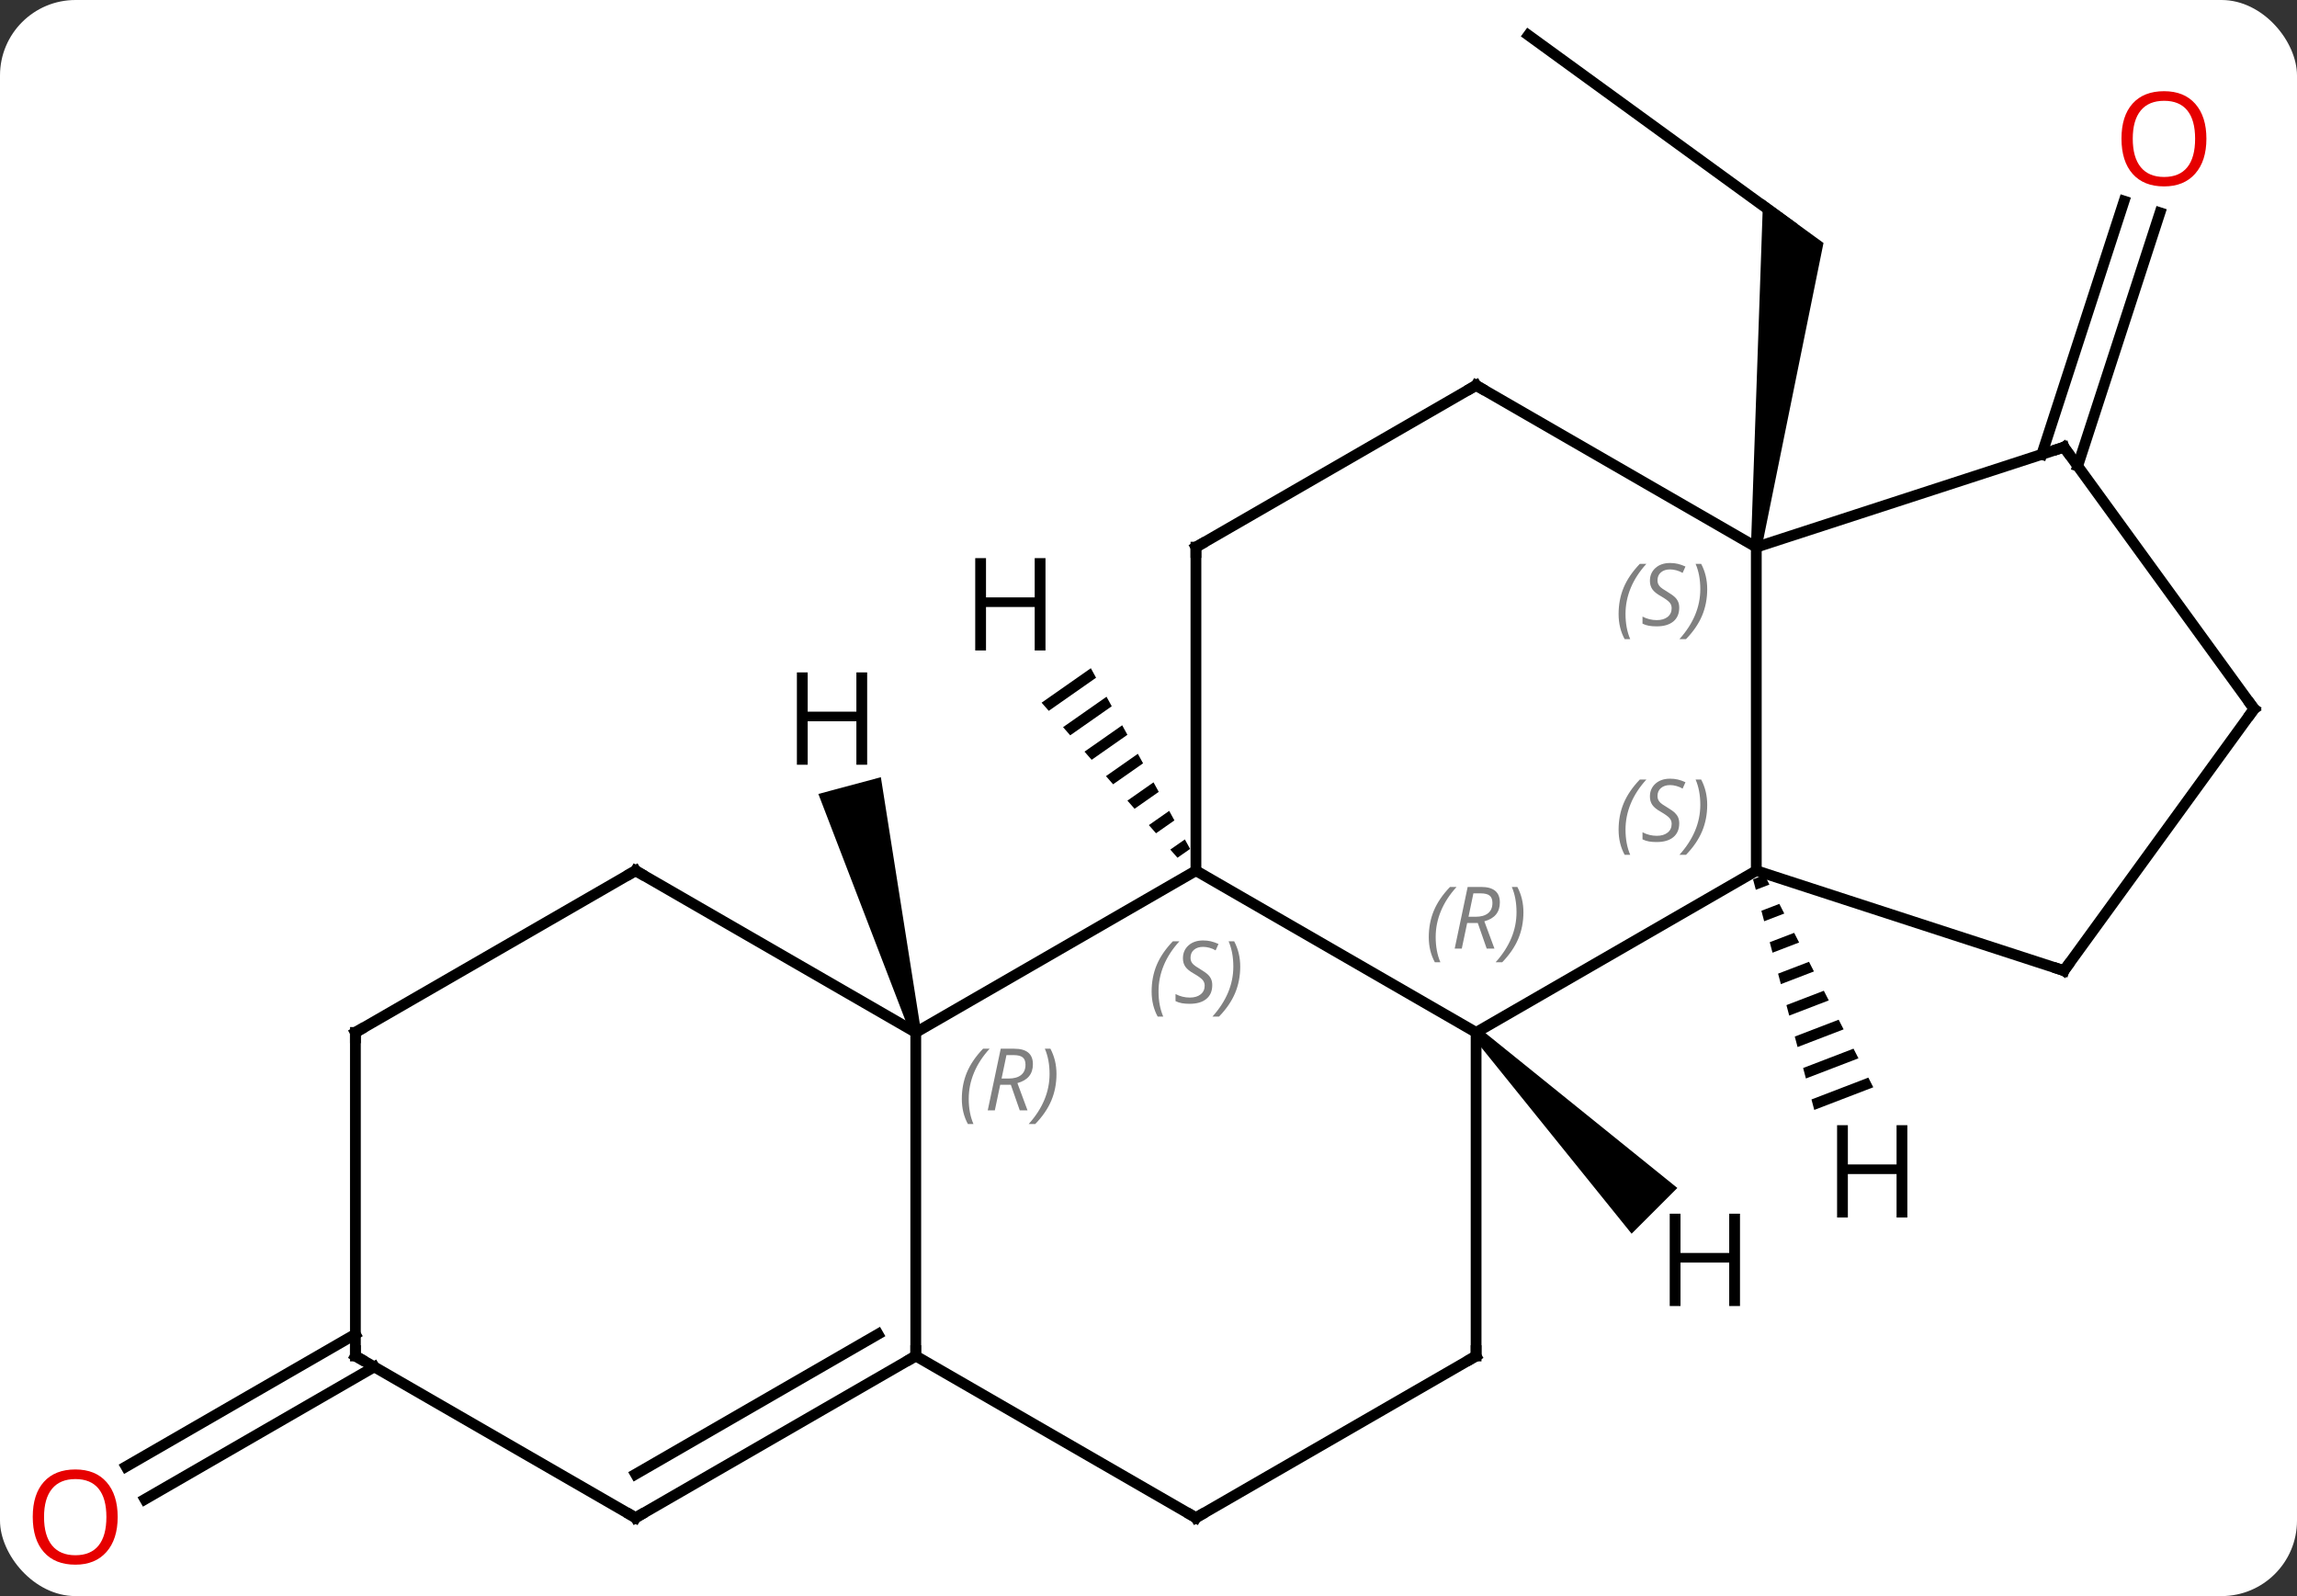 <svg width="213" viewBox="0 0 213 148" style="fill-opacity:1; color-rendering:auto; color-interpolation:auto; text-rendering:auto; stroke:black; stroke-linecap:square; stroke-miterlimit:10; shape-rendering:auto; stroke-opacity:1; fill:black; stroke-dasharray:none; font-weight:normal; stroke-width:1; font-family:'Open Sans'; font-style:normal; stroke-linejoin:miter; font-size:12; stroke-dashoffset:0; image-rendering:auto;" height="148" class="cas-substance-image" xmlns:xlink="http://www.w3.org/1999/xlink" xmlns="http://www.w3.org/2000/svg"><rect x="0" y="0" width="213" height="148" fill="#333333" stroke="none"/><svg class="cas-substance-single-component"><rect y="0" x="0" width="213" stroke="none" ry="7" rx="7" height="148" fill="white" class="cas-substance-group"/><svg y="0" x="0" width="213" viewBox="0 0 213 148" style="fill:black;" height="148" class="cas-substance-single-component-image"><svg><g><g transform="translate(108,72)" style="text-rendering:geometricPrecision; color-rendering:optimizeQuality; color-interpolation:linearRGB; stroke-linecap:butt; image-rendering:optimizeQuality;"><line y2="-68.736" y1="-51.102" x2="33.726" x1="57.996" style="fill:none;"/><path style="stroke:none;" d="M55.358 -21.212 L54.364 -21.316 L55.487 -53.543 L61.093 -49.47 Z"/><line y2="-29.868" y1="-53.354" x2="81.334" x1="88.965" style="fill:none;"/><line y2="-28.787" y1="-52.273" x2="84.662" x1="92.293" style="fill:none;"/><line y2="54.746" y1="67.025" x2="-73.295" x1="-94.562" style="fill:none;"/><line y2="51.715" y1="63.994" x2="-75.045" x1="-96.312" style="fill:none;"/><line y2="8.736" y1="-21.264" x2="54.861" x1="54.861" style="fill:none;"/><line y2="-36.264" y1="-21.264" x2="28.878" x1="54.861" style="fill:none;"/><line y2="-30.537" y1="-21.264" x2="83.391" x1="54.861" style="fill:none;"/><line y2="23.736" y1="8.736" x2="28.878" x1="54.861" style="fill:none;"/><line y2="18.006" y1="8.736" x2="83.391" x1="54.861" style="fill:none;"/><line y2="-21.264" y1="-36.264" x2="2.898" x1="28.878" style="fill:none;"/><line y2="-6.264" y1="-30.537" x2="101.025" x1="83.391" style="fill:none;"/><line y2="8.736" y1="23.736" x2="2.898" x1="28.878" style="fill:none;"/><line y2="53.736" y1="23.736" x2="28.878" x1="28.878" style="fill:none;"/><line y2="-6.264" y1="18.006" x2="101.025" x1="83.391" style="fill:none;"/><line y2="8.736" y1="-21.264" x2="2.898" x1="2.898" style="fill:none;"/><line y2="23.736" y1="8.736" x2="-23.082" x1="2.898" style="fill:none;"/><line y2="68.736" y1="53.736" x2="2.898" x1="28.878" style="fill:none;"/><line y2="53.736" y1="23.736" x2="-23.082" x1="-23.082" style="fill:none;"/><line y2="8.736" y1="23.736" x2="-49.062" x1="-23.082" style="fill:none;"/><line y2="53.736" y1="68.736" x2="-23.082" x1="2.898" style="fill:none;"/><line y2="68.736" y1="53.736" x2="-49.062" x1="-23.082" style="fill:none;"/><line y2="64.695" y1="51.715" x2="-49.062" x1="-26.582" style="fill:none;"/><line y2="23.736" y1="8.736" x2="-75.045" x1="-49.062" style="fill:none;"/><line y2="53.736" y1="68.736" x2="-75.045" x1="-49.062" style="fill:none;"/><line y2="53.736" y1="23.736" x2="-75.045" x1="-75.045" style="fill:none;"/><path style="stroke:none;" d="M55.621 9.128 L54.559 9.536 L54.817 10.508 L56.079 10.024 L55.621 9.128 ZM56.996 11.814 L55.333 12.452 L55.591 13.424 L57.455 12.709 L56.996 11.814 ZM58.372 14.499 L56.107 15.368 L56.365 16.34 L56.365 16.34 L58.831 15.394 L58.372 14.499 ZM59.748 17.184 L56.882 18.284 L56.882 18.284 L57.14 19.256 L57.14 19.256 L60.206 18.079 L60.206 18.079 L59.748 17.184 ZM61.123 19.869 L57.656 21.201 L57.914 22.173 L57.914 22.173 L61.582 20.764 L61.582 20.764 L61.123 19.869 ZM62.499 22.554 L58.43 24.117 L58.43 24.117 L58.688 25.089 L58.688 25.089 L62.958 23.449 L62.958 23.449 L62.499 22.554 ZM63.875 25.239 L59.204 27.033 L59.462 28.005 L64.334 26.134 L64.334 26.134 L63.875 25.239 ZM65.251 27.924 L59.978 29.949 L60.236 30.921 L65.709 28.819 L65.709 28.819 L65.251 27.924 Z"/><path style="stroke:none;" d="M28.524 24.09 L29.232 23.382 L47.54 38.156 L43.298 42.398 Z"/><path style="stroke:none;" d="M-6.846 -10.038 L-11.412 -6.843 L-10.749 -6.086 L-10.749 -6.086 L-6.362 -9.156 L-6.846 -10.038 ZM-5.393 -7.393 L-9.423 -4.573 L-8.76 -3.816 L-8.76 -3.816 L-4.909 -6.511 L-4.909 -6.511 L-5.393 -7.393 ZM-3.94 -4.747 L-7.434 -2.302 L-7.434 -2.302 L-6.771 -1.546 L-3.456 -3.865 L-3.94 -4.747 ZM-2.487 -2.101 L-5.444 -0.032 L-5.444 -0.032 L-4.782 0.725 L-4.782 0.725 L-2.003 -1.219 L-2.003 -1.219 L-2.487 -2.101 ZM-1.034 0.544 L-3.455 2.239 L-3.455 2.239 L-2.792 2.995 L-2.792 2.995 L-0.55 1.426 L-0.55 1.426 L-1.034 0.544 ZM0.419 3.19 L-1.466 4.509 L-1.466 4.509 L-0.803 5.266 L0.903 4.072 L0.903 4.072 L0.419 3.19 ZM1.872 5.836 L0.523 6.779 L1.186 7.536 L2.357 6.718 L2.357 6.718 L1.872 5.836 Z"/><path style="stroke:none;" d="M-22.599 23.607 L-23.565 23.865 L-32.113 1.621 L-26.317 0.068 Z"/></g><g transform="translate(108,72)" style="fill:rgb(230,0,0); text-rendering:geometricPrecision; color-rendering:optimizeQuality; image-rendering:optimizeQuality; font-family:'Open Sans'; stroke:rgb(230,0,0); color-interpolation:linearRGB;"><path style="stroke:none;" d="M96.599 -59.137 Q96.599 -57.075 95.559 -55.895 Q94.52 -54.715 92.677 -54.715 Q90.786 -54.715 89.755 -55.88 Q88.724 -57.044 88.724 -59.153 Q88.724 -61.247 89.755 -62.395 Q90.786 -63.544 92.677 -63.544 Q94.536 -63.544 95.567 -62.372 Q96.599 -61.2 96.599 -59.137 ZM89.77 -59.137 Q89.77 -57.403 90.513 -56.497 Q91.255 -55.59 92.677 -55.59 Q94.099 -55.59 94.825 -56.489 Q95.552 -57.387 95.552 -59.137 Q95.552 -60.872 94.825 -61.762 Q94.099 -62.653 92.677 -62.653 Q91.255 -62.653 90.513 -61.755 Q89.77 -60.856 89.77 -59.137 Z"/><path style="stroke:none;" d="M-97.088 68.666 Q-97.088 70.728 -98.127 71.908 Q-99.166 73.088 -101.009 73.088 Q-102.9 73.088 -103.931 71.924 Q-104.963 70.759 -104.963 68.65 Q-104.963 66.556 -103.931 65.408 Q-102.9 64.259 -101.009 64.259 Q-99.15 64.259 -98.119 65.431 Q-97.088 66.603 -97.088 68.666 ZM-103.916 68.666 Q-103.916 70.4 -103.173 71.306 Q-102.431 72.213 -101.009 72.213 Q-99.588 72.213 -98.861 71.314 Q-98.134 70.416 -98.134 68.666 Q-98.134 66.931 -98.861 66.041 Q-99.588 65.15 -101.009 65.15 Q-102.431 65.15 -103.173 66.049 Q-103.916 66.947 -103.916 68.666 Z"/></g><g transform="translate(108,72)" style="font-size:8.4px; fill:gray; text-rendering:geometricPrecision; image-rendering:optimizeQuality; color-rendering:optimizeQuality; font-family:'Open Sans'; font-style:italic; stroke:gray; color-interpolation:linearRGB;"><path style="stroke:none;" d="M42.092 -15.061 Q42.092 -16.389 42.561 -17.514 Q43.03 -18.639 44.061 -19.717 L44.67 -19.717 Q43.702 -18.654 43.217 -17.483 Q42.733 -16.311 42.733 -15.076 Q42.733 -13.748 43.17 -12.733 L42.655 -12.733 Q42.092 -13.764 42.092 -15.061 ZM47.715 -15.655 Q47.715 -14.826 47.168 -14.373 Q46.621 -13.92 45.621 -13.92 Q45.215 -13.92 44.902 -13.975 Q44.59 -14.03 44.309 -14.17 L44.309 -14.826 Q44.934 -14.498 45.637 -14.498 Q46.262 -14.498 46.637 -14.795 Q47.012 -15.092 47.012 -15.608 Q47.012 -15.92 46.809 -16.147 Q46.605 -16.373 46.043 -16.701 Q45.449 -17.029 45.223 -17.358 Q44.996 -17.686 44.996 -18.139 Q44.996 -18.873 45.512 -19.334 Q46.027 -19.795 46.871 -19.795 Q47.246 -19.795 47.582 -19.717 Q47.918 -19.639 48.293 -19.467 L48.027 -18.873 Q47.777 -19.029 47.457 -19.115 Q47.137 -19.201 46.871 -19.201 Q46.34 -19.201 46.02 -18.928 Q45.699 -18.654 45.699 -18.186 Q45.699 -17.983 45.77 -17.834 Q45.84 -17.686 45.98 -17.553 Q46.121 -17.42 46.543 -17.17 Q47.105 -16.826 47.309 -16.631 Q47.512 -16.436 47.613 -16.201 Q47.715 -15.967 47.715 -15.655 ZM50.309 -17.373 Q50.309 -16.045 49.833 -14.912 Q49.356 -13.78 48.341 -12.733 L47.731 -12.733 Q49.669 -14.889 49.669 -17.373 Q49.669 -18.701 49.231 -19.717 L49.747 -19.717 Q50.309 -18.654 50.309 -17.373 Z"/><path style="stroke:none;" d="M42.092 4.939 Q42.092 3.611 42.561 2.486 Q43.03 1.361 44.061 0.283 L44.67 0.283 Q43.702 1.345 43.217 2.517 Q42.733 3.689 42.733 4.923 Q42.733 6.252 43.17 7.267 L42.655 7.267 Q42.092 6.236 42.092 4.939 ZM47.715 4.345 Q47.715 5.173 47.168 5.627 Q46.621 6.08 45.621 6.08 Q45.215 6.08 44.902 6.025 Q44.59 5.97 44.309 5.83 L44.309 5.173 Q44.934 5.502 45.637 5.502 Q46.262 5.502 46.637 5.205 Q47.012 4.908 47.012 4.392 Q47.012 4.08 46.809 3.853 Q46.605 3.627 46.043 3.298 Q45.449 2.97 45.223 2.642 Q44.996 2.314 44.996 1.861 Q44.996 1.127 45.512 0.665 Q46.027 0.205 46.871 0.205 Q47.246 0.205 47.582 0.283 Q47.918 0.361 48.293 0.533 L48.027 1.127 Q47.777 0.97 47.457 0.884 Q47.137 0.798 46.871 0.798 Q46.34 0.798 46.02 1.072 Q45.699 1.345 45.699 1.814 Q45.699 2.017 45.77 2.166 Q45.84 2.314 45.98 2.447 Q46.121 2.58 46.543 2.83 Q47.105 3.173 47.309 3.369 Q47.512 3.564 47.613 3.798 Q47.715 4.033 47.715 4.345 ZM50.309 2.627 Q50.309 3.955 49.833 5.087 Q49.356 6.22 48.341 7.267 L47.731 7.267 Q49.669 5.111 49.669 2.627 Q49.669 1.298 49.231 0.283 L49.747 0.283 Q50.309 1.345 50.309 2.627 Z"/></g><g transform="translate(108,72)" style="stroke-linecap:butt; font-size:8.4px; text-rendering:geometricPrecision; image-rendering:optimizeQuality; color-rendering:optimizeQuality; font-family:'Open Sans'; font-style:italic; color-interpolation:linearRGB; stroke-miterlimit:5;"><path style="fill:none;" d="M29.311 -36.014 L28.878 -36.264 L28.445 -36.014"/><path style="fill:none;" d="M82.915 -30.382 L83.391 -30.537 L83.685 -30.133"/><path style="fill:gray; stroke:none;" d="M24.49 14.9 Q24.49 13.572 24.958 12.447 Q25.427 11.322 26.458 10.244 L27.068 10.244 Q26.099 11.306 25.615 12.478 Q25.13 13.65 25.13 14.884 Q25.13 16.213 25.568 17.228 L25.052 17.228 Q24.49 16.197 24.49 14.9 ZM28.05 13.588 L27.55 15.963 L26.893 15.963 L28.096 10.244 L29.346 10.244 Q31.081 10.244 31.081 11.681 Q31.081 13.041 29.643 13.431 L30.581 15.963 L29.862 15.963 L29.034 13.588 L28.05 13.588 ZM28.628 10.838 Q28.237 12.759 28.175 13.009 L28.831 13.009 Q29.581 13.009 29.987 12.681 Q30.393 12.353 30.393 11.728 Q30.393 11.259 30.136 11.049 Q29.878 10.838 29.284 10.838 L28.628 10.838 ZM33.267 12.588 Q33.267 13.916 32.79 15.049 Q32.314 16.181 31.298 17.228 L30.689 17.228 Q32.626 15.072 32.626 12.588 Q32.626 11.259 32.189 10.244 L32.704 10.244 Q33.267 11.306 33.267 12.588 Z"/><path style="fill:none;" d="M82.915 17.852 L83.391 18.006 L83.685 17.602"/><path style="fill:none;" d="M3.331 -21.514 L2.898 -21.264 L2.898 -20.764"/><path style="fill:none;" d="M100.731 -6.668 L101.025 -6.264 L100.731 -5.859"/><path style="fill:gray; stroke:none;" d="M-1.21 19.939 Q-1.21 18.611 -0.742 17.486 Q-0.273 16.361 0.758 15.283 L1.368 15.283 Q0.399 16.345 -0.086 17.517 Q-0.57 18.689 -0.57 19.924 Q-0.57 21.252 -0.132 22.267 L-0.648 22.267 Q-1.21 21.236 -1.21 19.939 ZM4.412 19.345 Q4.412 20.174 3.865 20.627 Q3.318 21.08 2.318 21.08 Q1.912 21.08 1.599 21.025 Q1.287 20.97 1.006 20.83 L1.006 20.174 Q1.631 20.502 2.334 20.502 Q2.959 20.502 3.334 20.205 Q3.709 19.908 3.709 19.392 Q3.709 19.08 3.506 18.853 Q3.303 18.627 2.74 18.299 Q2.146 17.97 1.92 17.642 Q1.693 17.314 1.693 16.861 Q1.693 16.127 2.209 15.666 Q2.724 15.205 3.568 15.205 Q3.943 15.205 4.279 15.283 Q4.615 15.361 4.99 15.533 L4.724 16.127 Q4.474 15.97 4.154 15.884 Q3.834 15.799 3.568 15.799 Q3.037 15.799 2.717 16.072 Q2.396 16.345 2.396 16.814 Q2.396 17.017 2.467 17.166 Q2.537 17.314 2.678 17.447 Q2.818 17.58 3.24 17.83 Q3.803 18.174 4.006 18.369 Q4.209 18.564 4.311 18.799 Q4.412 19.033 4.412 19.345 ZM7.006 17.627 Q7.006 18.955 6.53 20.088 Q6.053 21.22 5.038 22.267 L4.428 22.267 Q6.366 20.111 6.366 17.627 Q6.366 16.299 5.928 15.283 L6.444 15.283 Q7.006 16.345 7.006 17.627 Z"/><path style="fill:none;" d="M28.878 53.236 L28.878 53.736 L28.445 53.986"/><path style="fill:gray; stroke:none;" d="M-18.81 29.9 Q-18.81 28.572 -18.342 27.447 Q-17.873 26.322 -16.842 25.244 L-16.232 25.244 Q-17.201 26.306 -17.685 27.478 Q-18.17 28.65 -18.17 29.884 Q-18.17 31.212 -17.732 32.228 L-18.248 32.228 Q-18.81 31.197 -18.81 29.9 ZM-15.25 28.587 L-15.75 30.962 L-16.407 30.962 L-15.203 25.244 L-13.953 25.244 Q-12.219 25.244 -12.219 26.681 Q-12.219 28.041 -13.656 28.431 L-12.719 30.962 L-13.438 30.962 L-14.266 28.587 L-15.25 28.587 ZM-14.672 25.837 Q-15.063 27.759 -15.125 28.009 L-14.469 28.009 Q-13.719 28.009 -13.313 27.681 Q-12.906 27.353 -12.906 26.728 Q-12.906 26.259 -13.164 26.048 Q-13.422 25.837 -14.016 25.837 L-14.672 25.837 ZM-10.033 27.587 Q-10.033 28.916 -10.51 30.048 Q-10.986 31.181 -12.002 32.228 L-12.611 32.228 Q-10.674 30.072 -10.674 27.587 Q-10.674 26.259 -11.111 25.244 L-10.596 25.244 Q-10.033 26.306 -10.033 27.587 Z"/><path style="fill:none;" d="M3.331 68.486 L2.898 68.736 L2.465 68.486"/><path style="fill:none;" d="M-23.515 53.986 L-23.082 53.736 L-23.082 53.236"/><path style="fill:none;" d="M-48.629 8.986 L-49.062 8.736 L-49.495 8.986"/><path style="fill:none;" d="M-48.629 68.486 L-49.062 68.736 L-49.495 68.486"/><path style="fill:none;" d="M-74.612 23.486 L-75.045 23.736 L-75.045 24.236"/><path style="fill:none;" d="M-74.612 53.986 L-75.045 53.736 L-75.045 53.236"/><path style="stroke:none;" d="M68.868 40.897 L67.868 40.897 L67.868 36.866 L63.352 36.866 L63.352 40.897 L62.352 40.897 L62.352 32.335 L63.352 32.335 L63.352 35.975 L67.868 35.975 L67.868 32.335 L68.868 32.335 L68.868 40.897 Z"/><path style="stroke:none;" d="M53.349 49.105 L52.349 49.105 L52.349 45.074 L47.833 45.074 L47.833 49.105 L46.833 49.105 L46.833 40.543 L47.833 40.543 L47.833 44.183 L52.349 44.183 L52.349 40.543 L53.349 40.543 L53.349 49.105 Z"/><path style="stroke:none;" d="M-11.052 -11.684 L-12.052 -11.684 L-12.052 -15.715 L-16.568 -15.715 L-16.568 -11.684 L-17.568 -11.684 L-17.568 -20.246 L-16.568 -20.246 L-16.568 -16.606 L-12.052 -16.606 L-12.052 -20.246 L-11.052 -20.246 L-11.052 -11.684 Z"/><path style="stroke:none;" d="M-27.588 -1.088 L-28.588 -1.088 L-28.588 -5.119 L-33.104 -5.119 L-33.104 -1.088 L-34.104 -1.088 L-34.104 -9.65 L-33.104 -9.65 L-33.104 -6.01 L-28.588 -6.01 L-28.588 -9.65 L-27.588 -9.65 L-27.588 -1.088 Z"/></g></g></svg></svg></svg></svg>
